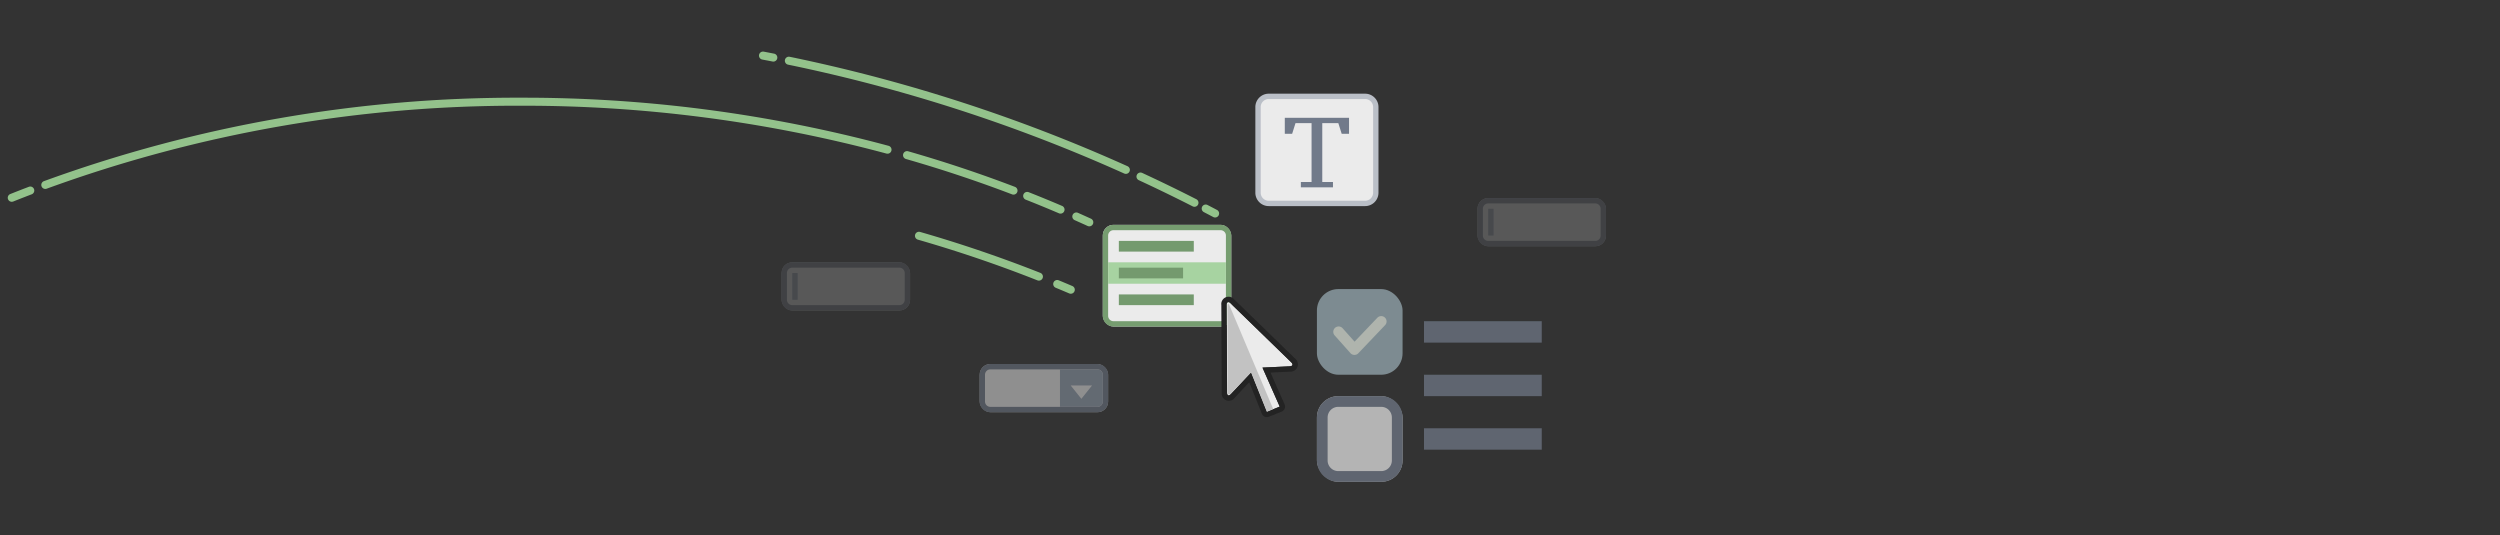 <svg xmlns="http://www.w3.org/2000/svg" width="467" height="100" viewBox="0 0 467 100"><rect x="0" y="0" width="467" height="100" fill="#333333" stroke="none"/><defs><mask id="a" width="467" height="100" x="0" y="0" maskUnits="userSpaceOnUse"><path fill="#fff" d="M0 0h467v100H0z"/></mask></defs><g opacity=".9"><g mask="url(#a)"><g opacity=".7"><rect width="16" height="16" x="246" y="54" fill="#a8bec7" rx="4" ry="4"/><rect width="16" height="16" x="246" y="74" fill="#fff" rx="4" ry="4"/><path fill="#788293" d="M248 77.996v8.008A1.986 1.986 0 0 0 249.996 88h8.008A1.986 1.986 0 0 0 260 86.004v-8.008A1.986 1.986 0 0 0 258.004 76h-8.008A1.986 1.986 0 0 0 248 77.996zm-2 0A3.986 3.986 0 0 1 249.996 74h8.008A3.986 3.986 0 0 1 262 77.996v8.008A3.986 3.986 0 0 1 258.004 90h-8.008A3.986 3.986 0 0 1 246 86.004z"/><path fill="#f6fef3" d="M250.818 61.335a1 1 0 1 0-1.493 1.33l2.937 3.299a1 1 0 0 0 1.471.024l5.003-5.25a1 1 0 0 0-1.448-1.38l-4.254 4.465z"/><path fill="#788293" d="M266 60h22v4h-22zM266 70h22v4h-22zM266 80h22v4h-22z"/></g><rect width="24" height="19" x="206" y="42" fill="#fff" rx="2" ry="2"/><path fill="#7da877" d="M207 43.997v15.006a1 1 0 0 0 1.005.997h19.99a1 1 0 0 0 1.005-.997V43.997a1 1 0 0 0-1.005-.997h-19.99a1 1 0 0 0-1.005.997zm-1 0A2 2 0 0 1 208.005 42h19.99A1.999 1.999 0 0 1 230 43.997v15.006A2 2 0 0 1 227.995 61h-19.99A1.999 1.999 0 0 1 206 59.003z"/><path fill="#b4e4ad" d="M207 49h22v4h-22z"/><path fill="#7ba574" d="M209 45h14v2h-14zm0 5h12v2h-12zm0 5h14v2h-14z"/><path fill="#9dd295" d="M203.792 40.85q-1.205-.55-2.418-1.09a.75.75 0 1 0-.608 1.371q1.205.536 2.402 1.082a.742.742 0 0 0 .311.068.75.75 0 0 0 .312-1.432zM197.813 39.846a.737.737 0 0 0 .294.06.75.75 0 0 0 .295-1.44 239.62 239.62 0 0 0-6.247-2.566.75.75 0 1 0-.551 1.396c2.07.816 4.16 1.675 6.209 2.55zM165.983 27.238a262.404 262.404 0 0 0-68.51-8.988A258.079 258.079 0 0 0 8.233 33.83a.75.75 0 1 0 .517 1.407A256.577 256.577 0 0 1 97.474 19.75a260.891 260.891 0 0 1 68.117 8.936.75.75 0 0 0 .392-1.448zM5.409 34.886q-1.757.67-3.497 1.364a.75.75 0 0 0 .556 1.393q1.729-.69 3.475-1.356a.75.75 0 0 0-.534-1.401zM189.325 36.356a.75.75 0 0 0 .267-1.45 247.97 247.97 0 0 0-19.946-6.647.75.75 0 1 0-.414 1.442 246.763 246.763 0 0 1 19.826 6.606.744.744 0 0 0 .267.05zM142.391 11.123q.96.181 1.919.37a.738.738 0 0 0 .145.014.75.75 0 0 0 .144-1.486q-.963-.19-1.929-.372a.75.75 0 1 0-.279 1.474zM210.616 31.046a302.783 302.783 0 0 0-63.102-20.438.75.75 0 0 0-.304 1.469A301.322 301.322 0 0 1 210 32.413a.75.75 0 0 0 .992-.375.75.75 0 0 0-.376-.992zM223.47 37.212a300.321 300.321 0 0 0-10.122-4.918.75.75 0 0 0-.63 1.361 298.644 298.644 0 0 1 10.072 4.894.75.75 0 0 0 .68-1.337zM227.35 39.224q-.9-.476-1.803-.944a.75.75 0 0 0-.691 1.33q.899.467 1.794.94a.75.75 0 0 0 .7-1.326zM194.344 50.976a247.36 247.36 0 0 0-22.453-7.646.75.75 0 1 0-.415 1.441 245.907 245.907 0 0 1 22.317 7.6.742.742 0 0 0 .275.052.75.75 0 0 0 .276-1.447zM200.317 53.43q-1.265-.54-2.54-1.067a.75.75 0 0 0-.572 1.387q1.267.524 2.524 1.06a.75.75 0 1 0 .588-1.38z"/><g opacity=".5"><rect width="24" height="9" x="183" y="68" fill="#fff" rx="2" ry="2"/><path fill="#788293" d="M184 69.997v5.006a1.002 1.002 0 0 0 1.005.997h19.99a1 1 0 0 0 1.005-.997v-5.006a1.002 1.002 0 0 0-1.005-.997h-19.99a1 1 0 0 0-1.005.997zm-1 0A2 2 0 0 1 185.005 68h19.99A2.002 2.002 0 0 1 207 69.997v5.006A2 2 0 0 1 204.995 77h-19.99A2.002 2.002 0 0 1 183 75.003z"/><path fill="#9eabbe" d="M198 69h6.999A1.001 1.001 0 0 1 206 70.001v4.998A1.001 1.001 0 0 1 204.999 76H198z"/><path fill="#fff" d="M200 72h4l-2 2.5-2-2.5z"/></g><g opacity=".2"><rect width="24" height="9" x="146" y="49" fill="#fff" rx="2" ry="2"/><path fill="#788293" d="M147 50.997v5.006a1.002 1.002 0 0 0 1.005.997h19.99a1 1 0 0 0 1.005-.997v-5.006a1.002 1.002 0 0 0-1.005-.997h-19.99a1 1 0 0 0-1.005.997zm-1 0A2 2 0 0 1 148.005 49h19.99A2.002 2.002 0 0 1 170 50.997v5.006A2 2 0 0 1 167.995 58h-19.99A2.002 2.002 0 0 1 146 56.003z"/><path fill="#9eabbe" d="M148 51h1v5h-1z"/></g><g opacity=".2"><rect width="24" height="9" x="276" y="37" fill="#fff" rx="2" ry="2"/><path fill="#788293" d="M277 38.997v5.006a1.002 1.002 0 0 0 1.005.997h19.99a1 1 0 0 0 1.005-.997v-5.006a1.002 1.002 0 0 0-1.005-.997h-19.99a1 1 0 0 0-1.005.997zm-1 0A2 2 0 0 1 278.005 37h19.99A2.002 2.002 0 0 1 300 38.997v5.006A2 2 0 0 1 297.995 46h-19.99A2.002 2.002 0 0 1 276 44.003z"/><path fill="#9eabbe" d="M278 39h1v5h-1z"/></g><path fill="#fff" d="M236.651 76.923l2.401-.968-3.224-7.288 5.093-.24c.556-.026.691-.355.283-.751L229.866 56.66c-.4-.388-.722-.248-.72.3l.072 16.396c.003.554.312.673.684.275l3.795-4.064z"/><path fill="#212121" d="M241.901 66.959l-11.338-11.016a1.362 1.362 0 0 0-2.416 1.02l.072 16.398a1.338 1.338 0 0 0 2.414.952l2.722-2.914 2.368 5.896a1 1 0 0 0 1.302.555l2.4-.967a1 1 0 0 0 .542-1.332l-2.634-5.954 3.635-.171a1.374 1.374 0 0 0 .933-2.467zm-.98 1.468l-5.093.24 3.224 7.288-2.4.968-2.955-7.356-3.795 4.064c-.372.398-.681.279-.683-.275l-.072-16.397c-.003-.547.32-.687.72-.299l11.337 11.016c.408.396.273.725-.283.75z"/><path fill="#d2d2d2" d="M236.651 76.923l1.182-.516-8.142-19.293c-.215-.508-.389-.476-.389.072v16.008c0 .549.302.676.687.271l3.708-3.898z"/></g><rect width="22" height="20" x="235" y="18" fill="#fff" rx="2" ry="2"/><path fill="#c9ced7" d="M255 38.5h-18a2.503 2.503 0 0 1-2.5-2.5V20a2.503 2.503 0 0 1 2.5-2.5h18a2.503 2.503 0 0 1 2.5 2.5v16a2.503 2.503 0 0 1-2.5 2.5zm-18-20a1.502 1.502 0 0 0-1.5 1.5v16a1.502 1.502 0 0 0 1.5 1.5h18a1.502 1.502 0 0 0 1.5-1.5V20a1.502 1.502 0 0 0-1.5-1.5z"/><path fill="#788293" d="M240 22v3h1.37l.63-2h3v11h-2v1h6v-1h-2V23h3l.63 2H252v-3h-12z"/></g></svg>